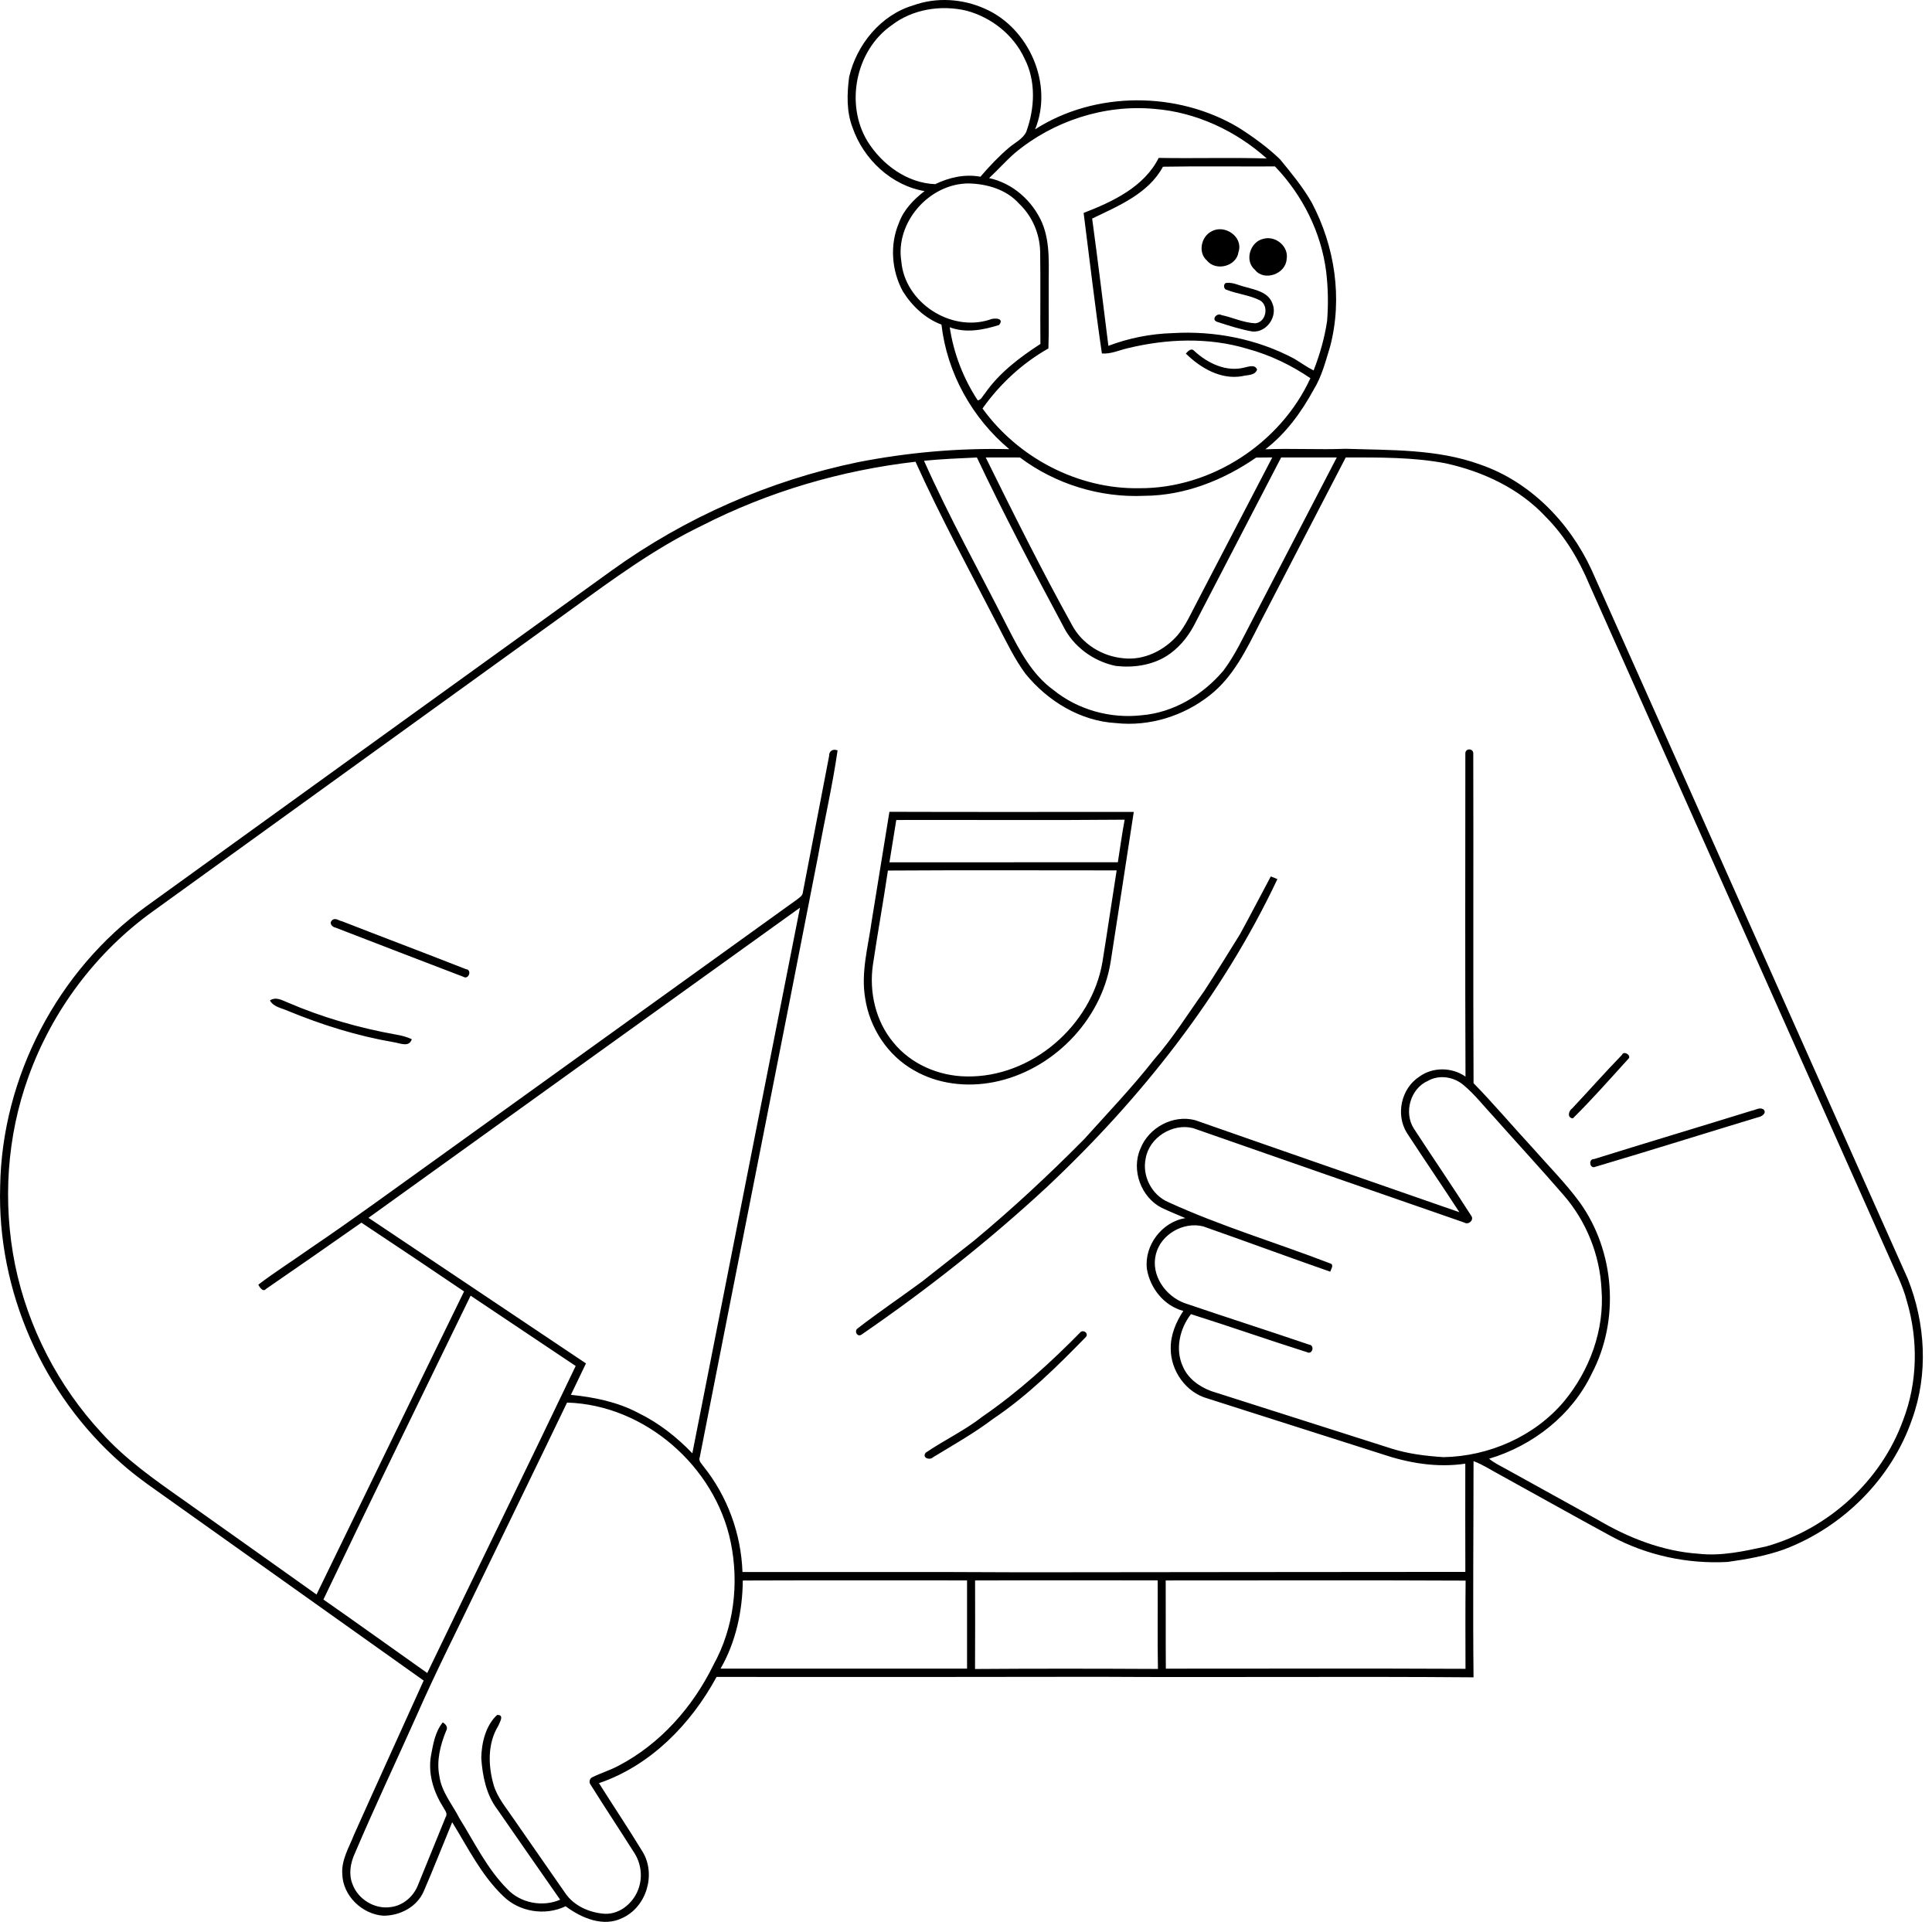 <svg width="190" height="189" viewBox="0 0 190 189" fill="none" xmlns="http://www.w3.org/2000/svg">
<path d="M89.831 0.522C92.104 -0.299 94.68 -0.127 96.872 0.864C101.209 2.766 103.622 8.3 101.793 12.72C107.72 8.923 115.825 8.959 121.834 12.565C123.273 13.485 124.666 14.49 125.894 15.678C127.005 17.038 128.132 18.396 129.005 19.928C131.276 24.226 132.052 29.353 130.809 34.081C130.365 35.517 129.997 37.014 129.198 38.306C127.987 40.527 126.46 42.637 124.435 44.185C127.066 44.078 129.7 44.238 132.334 44.134C136.757 44.281 141.314 44.142 145.539 45.674C150.462 47.353 154.347 51.358 156.506 56.01C166.9 79.254 177.243 102.52 187.624 125.771C189.36 130.128 189.651 135.13 188.04 139.572C186.028 145.423 181.25 150.172 175.479 152.361C173.68 153.006 171.785 153.343 169.897 153.604C165.956 153.819 161.954 152.958 158.476 151.089C154.756 149.068 151.066 146.994 147.359 144.952C146.549 144.519 145.778 144.005 144.913 143.691C144.913 150.778 144.839 157.864 144.913 164.951C132.595 164.85 120.273 164.971 107.959 164.898C95.462 164.921 82.967 164.923 70.47 164.911C67.955 169.546 63.989 173.631 58.904 175.358C60.33 177.623 61.822 179.846 63.212 182.131C64.532 184.345 63.575 187.523 61.228 188.607C59.353 189.557 57.176 188.623 55.625 187.463C53.611 188.435 51.045 188.025 49.462 186.442C47.322 184.388 46.011 181.69 44.47 179.201C43.534 181.46 42.648 183.739 41.677 185.981C41.024 187.526 39.314 188.412 37.685 188.392C35.607 188.243 33.719 186.427 33.663 184.312C33.554 182.911 34.331 181.678 34.82 180.421C37.079 175.361 39.388 170.323 41.664 165.27C33.531 159.478 25.393 153.7 17.258 147.913C15.451 146.606 13.574 145.385 11.914 143.891C4.205 137.146 -0.291 126.906 0.016 116.671C0.186 105.927 5.669 95.418 14.396 89.122C29.654 78.094 44.925 67.086 60.195 56.076C67.389 50.897 75.679 47.254 84.362 45.454C89.265 44.496 94.264 44.048 99.258 44.172C95.601 41.115 93.13 36.665 92.587 31.923C90.98 31.316 89.689 30.09 88.788 28.651C87.687 26.622 87.486 24.09 88.395 21.947C88.854 20.645 89.849 19.622 90.924 18.793C87.644 18.236 84.921 15.653 83.847 12.558C83.233 10.967 83.292 9.212 83.51 7.55C84.258 4.369 86.631 1.459 89.831 0.522ZM87.692 2.48C84.152 4.939 83.084 10.238 85.317 13.902C86.743 16.19 89.222 18.008 91.972 18.11C93.348 17.448 94.893 17.094 96.418 17.38C97.286 16.364 98.21 15.389 99.227 14.523C99.808 14.024 100.582 13.682 100.927 12.963C101.767 10.655 101.899 7.978 100.752 5.749C99.681 3.424 97.481 1.694 95.02 1.044C92.521 0.464 89.75 0.899 87.692 2.48ZM99.801 15.052C98.915 15.828 98.136 16.714 97.273 17.514C99.608 18.018 101.539 19.748 102.485 21.909C103.358 24.008 103.097 26.318 103.135 28.532C103.117 30.444 103.173 32.356 103.105 34.266C100.529 35.723 98.332 37.767 96.624 40.17C100.118 45.015 106.015 48.113 112.021 48.012C119.104 48.06 125.929 43.602 128.87 37.192C126.977 35.907 124.894 34.904 122.679 34.304C118.845 33.147 114.724 33.311 110.862 34.254C110.034 34.451 109.233 34.828 108.365 34.763C107.69 30.166 107.157 25.548 106.568 20.939C109.415 19.839 112.516 18.391 113.95 15.529C117.492 15.592 121.035 15.48 124.577 15.584C121.532 12.864 117.624 11.028 113.529 10.709C108.616 10.253 103.571 11.899 99.801 15.052ZM114.369 16.395C112.945 19.039 109.981 20.255 107.406 21.493C107.974 25.66 108.479 29.836 109.002 34.01C111.027 33.243 113.176 32.82 115.34 32.759C119.449 32.514 123.643 33.337 127.282 35.277C127.919 35.657 128.518 36.1 129.185 36.429C129.799 34.861 130.263 33.235 130.512 31.569C130.642 29.95 130.611 28.322 130.421 26.711C129.926 22.833 128.089 19.181 125.386 16.367C121.715 16.385 118.04 16.329 114.369 16.395ZM88.641 25.715C88.986 29.73 93.452 32.66 97.289 31.45C97.728 31.235 98.829 31.255 98.255 31.959C96.705 32.45 94.972 32.785 93.401 32.184C93.782 34.745 94.733 37.204 96.152 39.372C96.502 39.334 96.626 38.947 96.839 38.721C98.248 36.68 100.257 35.16 102.318 33.825C102.287 30.809 102.341 27.79 102.293 24.771C102.257 22.985 101.516 21.253 100.214 20.022C98.976 18.634 97.073 18.082 95.261 18.039C91.389 18.044 88.022 21.863 88.641 25.715ZM90.871 45.312C93.358 50.892 96.34 56.233 99.095 61.684C100.26 63.951 101.478 66.319 103.594 67.851C105.99 69.796 109.195 70.69 112.257 70.341C115.411 70.085 118.314 68.33 120.324 65.939C121.491 64.386 122.293 62.603 123.199 60.896C125.95 55.592 128.705 50.289 131.464 44.988C129.639 44.988 127.817 44.988 125.993 44.988C123.146 50.489 120.291 55.985 117.434 61.481C116.789 62.705 115.866 63.801 114.686 64.541C113.214 65.437 111.415 65.686 109.725 65.488C107.527 65.035 105.541 63.586 104.551 61.557C101.623 56.089 98.727 50.598 96.073 44.99C94.337 45.069 92.599 45.142 90.871 45.312ZM96.938 44.985C99.671 50.519 102.422 56.046 105.414 61.443C106.396 63.315 108.377 64.546 110.468 64.733C112.498 64.969 114.503 63.968 115.815 62.461C116.645 61.461 117.155 60.26 117.761 59.121C120.215 54.41 122.664 49.694 125.12 44.985C124.59 44.985 124.059 44.988 123.531 45C120.311 47.229 116.503 48.736 112.549 48.759C108.187 48.962 103.792 47.609 100.306 44.99C99.184 44.985 98.062 44.99 96.938 44.985ZM132.347 44.985C129.512 50.423 126.708 55.876 123.879 61.316C122.58 63.867 121.291 66.564 118.982 68.37C116.406 70.414 113.031 71.468 109.748 71.108C106.246 70.913 103.031 68.943 100.854 66.266C99.775 64.812 99.004 63.171 98.166 61.575C95.406 56.21 92.516 50.909 90.034 45.408C82.733 46.246 75.567 48.349 69.023 51.694C64.423 53.908 60.294 56.947 56.178 59.936C42.483 69.819 28.781 79.692 15.091 89.583C9.46 93.605 5.136 99.387 2.799 105.886C0.665 111.772 0.249 118.246 1.48 124.376C2.741 130.538 5.74 136.338 10.026 140.948C12.343 143.508 15.18 145.502 17.991 147.477C22.371 150.588 26.756 153.69 31.128 156.806C35.97 146.874 40.781 136.926 45.638 127.002C42.286 124.728 38.918 122.476 35.541 120.237C32.43 122.425 29.304 124.591 26.175 126.746C25.853 127.121 25.535 126.579 25.401 126.339C27.068 125.067 28.847 123.948 30.557 122.734C34.681 119.943 38.695 116.998 42.742 114.098C54.628 105.547 66.511 96.991 78.399 88.445C78.618 88.26 78.922 88.101 78.95 87.784C79.825 83.301 80.67 78.813 81.541 74.33C81.528 73.834 81.927 73.623 82.371 73.793C81.876 77.253 81.079 80.665 80.467 84.104C76.621 103.84 72.69 123.565 68.818 143.298C68.66 143.668 69.008 143.944 69.191 144.218C71.54 147.151 72.888 150.843 73.017 154.594C82.211 154.605 91.404 154.569 100.595 154.622C115.099 154.597 129.604 154.6 144.108 154.582C144.093 151.033 144.101 147.487 144.103 143.939C141.322 144.357 138.523 143.883 135.884 142.989C130.165 141.16 124.44 139.339 118.718 137.516C116.614 136.921 115.13 134.791 115.135 132.635C115.107 131.29 115.647 130.021 116.371 128.917C114.48 128.423 113.11 126.688 112.793 124.806C112.503 122.489 114.267 120.159 116.576 119.791C115.8 119.465 115.021 119.143 114.257 118.786C112.217 117.755 111.225 115.06 112.153 112.963C112.963 110.888 115.358 109.587 117.535 110.159C126.191 113.193 134.861 116.187 143.522 119.211C141.819 116.592 140.056 114.016 138.351 111.4C137.242 109.607 137.795 107.049 139.566 105.894C140.883 104.914 142.789 104.934 144.123 105.876C144.078 95.299 144.106 84.72 144.108 74.143C144.06 73.55 144.935 73.552 144.887 74.145C144.918 84.937 144.862 95.73 144.915 106.522C146.94 108.596 148.81 110.815 150.779 112.945C152.32 114.7 153.976 116.357 155.359 118.244C158.818 123.056 159.303 129.819 156.547 135.069C154.598 139.162 150.761 142.166 146.445 143.453C146.95 143.876 147.552 144.154 148.125 144.473C151.112 146.122 154.098 147.776 157.085 149.428C160.122 151.231 163.505 152.561 167.06 152.799C169.29 153.049 171.511 152.548 173.68 152.082C179.783 150.38 185 145.636 187.154 139.671C188.593 135.958 188.652 131.774 187.53 127.967C187.124 126.361 186.325 124.9 185.683 123.383C175.888 101.426 166.113 79.462 156.311 57.507C155.293 55.063 153.916 52.745 152.043 50.856C149.455 48.055 145.864 46.376 142.177 45.565C138.942 44.947 135.628 44.99 132.347 44.985ZM36.239 119.761C43.367 124.538 50.502 129.299 57.627 134.079C57.138 135.112 56.64 136.14 56.143 137.171C58.422 137.399 60.715 137.863 62.756 138.942C64.768 139.917 66.542 141.312 68.087 142.918C71.617 125.034 75.136 107.145 78.673 89.263C64.524 99.422 50.383 109.592 36.239 119.761ZM140.444 106.286C138.706 107.031 138.033 109.404 139.041 110.982C140.903 113.842 142.837 116.661 144.671 119.538C145.014 119.953 144.428 120.5 144.002 120.227C135.108 117.147 126.214 114.047 117.33 110.942C115.318 110.43 113.024 111.853 112.673 113.913C112.298 115.625 113.255 117.504 114.868 118.206C120.037 120.579 125.508 122.2 130.809 124.244C131.228 124.36 130.893 124.811 130.819 125.059C126.648 123.606 122.504 122.068 118.335 120.607C116.399 120.11 114.15 121.379 113.673 123.35C113.148 125.404 114.635 127.504 116.556 128.17C120.608 129.55 124.689 130.852 128.741 132.232C129.33 132.293 129.068 133.268 128.52 132.969C124.709 131.764 120.936 130.437 117.122 129.234C116.013 130.67 115.548 132.696 116.33 134.388C116.835 135.576 117.951 136.376 119.134 136.809C125.044 138.688 130.951 140.58 136.864 142.46C138.51 142.979 140.233 143.184 141.951 143.298C146.427 143.22 150.904 141.262 153.806 137.822C156.334 134.773 157.806 130.776 157.499 126.797C157.334 123.406 156.001 120.093 153.771 117.529C151.54 114.951 149.224 112.444 146.96 109.893C145.935 108.801 145.019 107.596 143.854 106.644C142.91 105.884 141.517 105.676 140.444 106.286ZM31.806 157.299C35.229 159.683 38.609 162.124 42.017 164.528C46.873 154.458 51.796 144.42 56.615 134.332C53.174 132.022 49.728 129.72 46.282 127.418C41.446 137.374 36.569 147.31 31.806 157.299ZM55.767 137.931C52.849 144.005 49.893 150.058 46.957 156.124C44.965 160.286 42.867 164.399 41.012 168.624C38.979 173.178 36.845 177.689 34.891 182.278C34.462 183.21 34.272 184.309 34.665 185.287C35.208 186.791 36.878 187.799 38.467 187.539C39.652 187.382 40.659 186.503 41.093 185.411C42.006 183.172 42.92 180.933 43.828 178.692C44.072 178.322 43.707 177.98 43.557 177.666C42.626 176.189 42.083 174.416 42.382 172.666C42.593 171.534 42.791 170.3 43.542 169.383C43.859 169.563 44.09 169.882 43.864 170.237C43.303 171.628 42.91 173.155 43.209 174.657C43.415 176.225 44.493 177.45 45.186 178.818C46.665 181.189 47.896 183.772 49.891 185.773C51.182 187.156 53.359 187.566 55.087 186.819C53.019 183.848 50.946 180.882 48.888 177.904C47.812 176.478 47.452 174.649 47.33 172.904C47.353 171.402 47.764 169.695 48.878 168.657C49.642 168.591 49.137 169.394 49 169.723C47.934 171.46 48.005 173.641 48.548 175.541C48.916 176.782 49.774 177.772 50.484 178.828C52.187 181.277 53.89 183.727 55.592 186.176C56.455 187.445 57.998 188.111 59.498 188.205C61.043 188.258 62.398 187.035 62.837 185.609C63.202 184.469 63.017 183.177 62.357 182.182C60.949 179.955 59.492 177.762 58.097 175.531C57.881 175.277 57.975 174.87 58.29 174.758C59.102 174.36 59.974 174.097 60.776 173.672C64.912 171.529 68.125 167.889 70.157 163.74C72.18 160.096 72.7 155.717 71.86 151.659C70.33 144.225 63.428 138.157 55.767 137.931ZM73.05 155.43C73.02 158.432 72.37 161.476 70.863 164.095C78.942 164.087 87.024 164.095 95.104 164.092C95.104 161.2 95.104 158.31 95.104 155.418C87.753 155.425 80.401 155.4 73.05 155.43ZM95.893 155.423C95.895 158.325 95.908 161.228 95.888 164.13C101.881 164.085 107.88 164.095 113.876 164.125C113.82 161.22 113.869 158.318 113.851 155.413C107.865 155.42 101.879 155.4 95.893 155.423ZM114.64 155.423C114.653 158.313 114.63 161.205 114.653 164.098C124.475 164.1 134.301 164.067 144.123 164.113C144.116 161.223 144.101 158.33 144.134 155.44C134.303 155.392 124.47 155.425 114.64 155.423ZM119.157 22.75C120.438 22.033 122.286 23.284 121.803 24.766C121.616 26.197 119.57 26.721 118.682 25.609C117.789 24.826 118.129 23.251 119.157 22.75ZM124.247 23.484C125.445 23.147 126.767 24.241 126.531 25.488C126.452 26.941 124.321 27.714 123.407 26.526C122.354 25.632 122.948 23.763 124.247 23.484ZM120.672 27.815C121.296 27.765 121.882 28.091 122.486 28.223C123.458 28.507 124.694 28.719 125.11 29.786C125.706 31.078 124.592 32.719 123.171 32.602C121.986 32.395 120.834 32.02 119.695 31.65C119.076 31.422 119.685 30.728 120.113 30.981C121.23 31.222 122.298 31.736 123.445 31.794C124.521 31.695 124.826 30.075 123.912 29.538C122.892 29.021 121.715 28.922 120.654 28.507C120.286 28.448 120.278 27.805 120.672 27.815ZM116.619 34.773C116.835 34.542 117.139 34.172 117.449 34.512C118.758 35.723 120.613 36.627 122.425 36.133C122.816 36.054 123.43 35.814 123.628 36.348C123.41 36.961 122.656 36.852 122.146 36.997C120.045 37.356 118.066 36.189 116.619 34.773ZM87.468 79.834C95.479 79.862 103.488 79.844 111.499 79.844C110.745 84.778 109.986 89.709 109.217 94.641C108.279 100.405 103.475 105.278 97.753 106.413C95.111 106.937 92.249 106.626 89.897 105.263C87.298 103.809 85.522 101.084 85.083 98.161C84.649 95.608 85.383 93.075 85.728 90.56C86.306 86.984 86.895 83.41 87.468 79.834ZM88.143 80.639C87.923 82.027 87.692 83.413 87.471 84.801C94.959 84.796 102.445 84.803 109.933 84.796C110.159 83.4 110.339 81.997 110.603 80.609C103.117 80.68 95.629 80.619 88.143 80.639ZM87.321 85.611C86.862 88.709 86.304 91.789 85.844 94.886C85.459 97.558 86.108 100.433 87.864 102.525C89.585 104.65 92.318 105.82 95.03 105.858C101.432 105.995 107.36 100.856 108.418 94.605C108.905 91.606 109.337 88.597 109.816 85.596C102.318 85.596 94.82 85.563 87.321 85.611ZM124.975 86.189C125.138 86.254 125.463 86.386 125.625 86.452C120.2 97.931 112.189 108.062 102.957 116.734C97.261 122.013 91.145 126.838 84.743 131.234C84.324 131.554 83.959 130.895 84.352 130.632C86.418 129.031 88.593 127.569 90.696 126.017C92.396 124.682 94.089 123.345 95.789 122.007C99.567 118.872 103.165 115.521 106.619 112.031C108.941 109.442 111.349 106.935 113.496 104.194C115.335 102.102 116.805 99.729 118.421 97.47C119.626 95.628 120.778 93.752 121.94 91.882C122.978 89.998 123.958 88.083 124.975 86.189ZM32.729 90.444C33.008 90.256 33.346 90.55 33.633 90.598C37.688 92.179 41.763 93.714 45.813 95.304C46.46 95.37 46.087 96.383 45.569 96.059C41.377 94.463 37.193 92.84 33.003 91.226C32.615 91.16 32.308 90.717 32.729 90.444ZM26.545 98.389C27.129 97.984 27.746 98.371 28.309 98.594C31.717 100.063 35.307 101.089 38.959 101.745C39.487 101.831 40.009 101.97 40.497 102.196C40.233 103.049 39.312 102.566 38.69 102.487C35.127 101.874 31.661 100.79 28.324 99.415C27.703 99.131 26.911 99.037 26.545 98.389ZM159.508 103.741C159.688 103.267 160.513 103.83 160.125 104.141C158.336 106.107 156.575 108.113 154.684 109.979C154.098 109.941 154.258 109.237 154.603 109.014C156.248 107.267 157.836 105.463 159.508 103.741ZM172.28 109.224C172.647 109.161 173.043 108.867 173.414 109.09C173.81 109.45 173.239 109.82 172.916 109.865C167.578 111.481 162.254 113.158 156.905 114.741C156.326 114.999 156.169 113.953 156.783 113.981C161.939 112.37 167.118 110.825 172.28 109.224ZM106.314 130.953C106.662 130.801 107.045 131.146 106.799 131.47C103.962 134.38 101.049 137.263 97.659 139.537C95.794 140.948 93.754 142.095 91.759 143.308C91.427 143.645 90.625 143.346 91.049 142.85C92.876 141.616 94.893 140.662 96.636 139.299C100.156 136.878 103.328 133.995 106.314 130.953Z" fill="black"/>
</svg>
